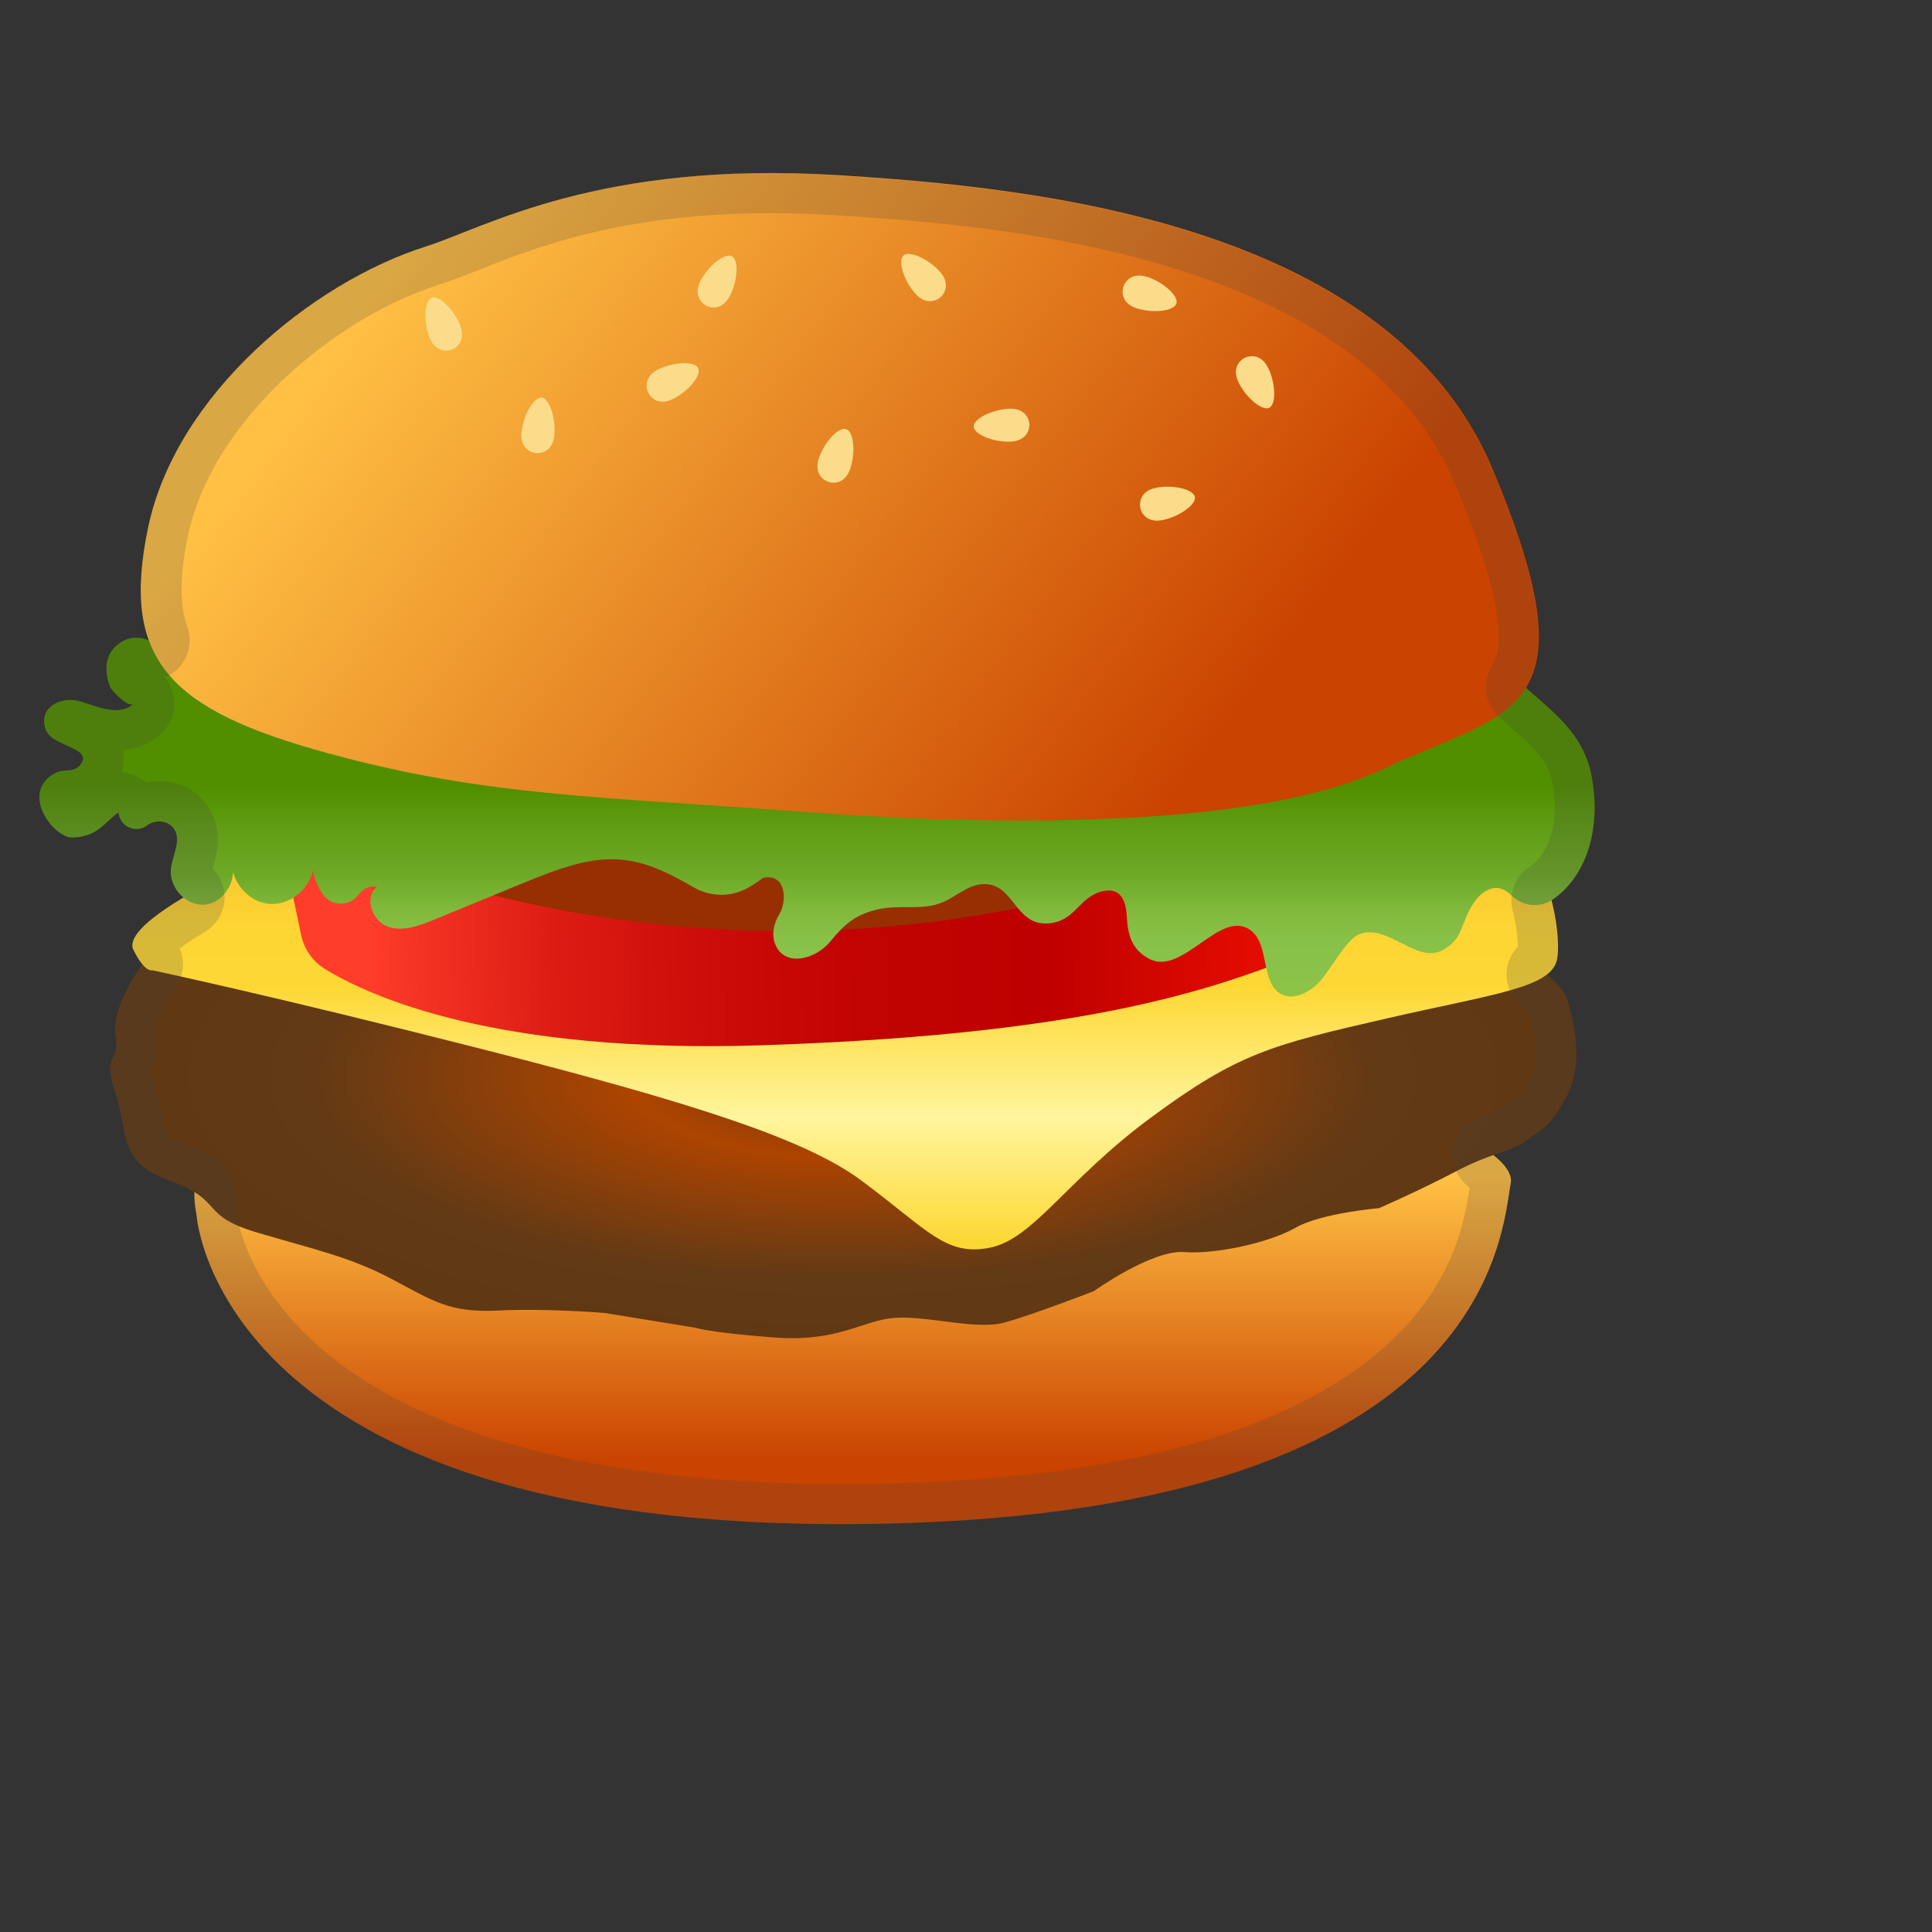 <svg width="150" height="150" style="enable-background:new 0 0 128 128;" xmlns="http://www.w3.org/2000/svg"
  xmlns:xlink="http://www.w3.org/1999/xlink">
  <rect width="100%" height="100%" fill="#333333" stroke="none"/>
  <g id="Layer_1">
    <linearGradient id="SVGID_1_" gradientUnits="userSpaceOnUse" x1="66.207" x2="66.207" y1="91.48" y2="117.402">
      <stop offset="0" style="stop-color:#FFC044" />
      <stop offset="0.847" style="stop-color:#CA4300" />
    </linearGradient>
    <path
      d="M15.27,94.4c0,0,1.62,24.29,51.1,23.93c49.48-0.36,50.2-22.67,50.92-26.45 c0.72-3.78-18.53-11.34-54.16-9.72S13.31,84.31,15.27,94.4z"
      style="fill:url(#SVGID_1_);" />
    <radialGradient id="SVGID_3_" cx="65.458" cy="84.615" gradientTransform="matrix(1 0 0 0.38 0 51.423)"
      gradientUnits="userSpaceOnUse" r="57.048">
      <stop offset="0" style="stop-color:#583223" />
      <stop offset="0.101" style="stop-color:#7B3915" />
      <stop offset="0.225" style="stop-color:#A04106" />
      <stop offset="0.291" style="stop-color:#AE4400" />
      <stop offset="0.321" style="stop-color:#A84302" />
      <stop offset="0.724" style="stop-color:#623A15" />
      <stop offset="0.946" style="stop-color:#603813" />
    </radialGradient>
    <path
      d="M11.49,74.28c0,0-2.88,3.6-2.52,6.06c0.36,2.46-1.08,1.14,0,4.55s0.18,5.31,4.32,6.82 s2.16,2.65,6.66,3.98c4.5,1.33,7.2,1.89,10.44,3.6s4.5,2.65,8.28,2.46c3.78-0.19,8.28,0.19,8.28,0.19l7.02,1.14 c0,0,1.08,0.38,6.12,0.76s6.84-1.33,9.36-1.52c2.52-0.19,6.3,0.95,8.46,0.38c2.16-0.57,7.02-2.46,7.02-2.46s4.5-3.22,7.02-3.03 s6.66-0.76,8.64-1.89c1.98-1.14,6.48-1.52,6.48-1.52s3.06-1.33,5.94-2.84c2.88-1.52,4.32-1.52,5.58-2.46 c1.26-0.95,1.81-1.05,3.06-3.41c1.05-2,0.9-4.74,0-7.58c-0.9-2.84-15.12-10.23-15.12-10.23l-84.39-3.98L11.49,74.28z"
      style="fill:url(#SVGID_3_);" />
    <linearGradient id="SVGID_4_" gradientUnits="userSpaceOnUse" x1="65.618" x2="65.618" y1="65.55" y2="96.368">
      <stop offset="4.926108e-03" style="stop-color:#FBC02D" />
      <stop offset="0.081" style="stop-color:#FCCA30" />
      <stop offset="0.209" style="stop-color:#FDD534" />
      <stop offset="0.36" style="stop-color:#FDD835" />
      <stop offset="0.69" style="stop-color:#FFF59D" />
      <stop offset="1" style="stop-color:#FDD835" />
    </linearGradient>
    <path
      d="M16.19,68.62c0,0-6.73,3.33-5.83,5.13c0.9,1.8,1.45,1.58,1.45,1.58s9.04,1.9,25.77,6.16 s25.07,7.04,29.26,10.14c5.22,3.87,6.55,5.9,9.97,5.25s5.94-5.24,12.6-10.15s9.21-5.59,18.26-7.66c8.55-1.96,12.87-2.38,13.23-4.67 c0.36-2.29-0.9-7.64-2.52-8.46s-81.51-0.49-81.51-0.49C20.13,64.79,16.19,68.62,16.19,68.62z"
      style="fill:url(#SVGID_4_);" />
    <linearGradient id="SVGID_5_" gradientTransform="matrix(1 -0.019 0.019 1 -1.162 1.331)"
      gradientUnits="userSpaceOnUse" x1="28.444" x2="110.172" y1="68.947" y2="68.947">
      <stop offset="0" style="stop-color:#FF3D2A" />
      <stop offset="0.041" style="stop-color:#F63424" />
      <stop offset="0.174" style="stop-color:#DD1D14" />
      <stop offset="0.314" style="stop-color:#CC0D09" />
      <stop offset="0.464" style="stop-color:#C10302" />
      <stop offset="0.64" style="stop-color:#BE0000" />
      <stop offset="0.99" style="stop-color:#FF1500" />
    </linearGradient>
    <path
      d="M22.94,60.59l-0.93,5.52l1.37,6.48c0.23,1.1,0.9,2.06,1.85,2.64 c3.46,2.13,13.29,6.62,34.05,5.92c27.09-0.91,36.7-4.83,45.15-8.53c6.74-2.95,7.93-12.68,8.14-16.5 C85.99,72.86,50.75,73.62,22.94,60.59z"
      style="fill:url(#SVGID_5_);" />
    <path d="M108.22,58.69c0.02-0.89,0-1.43,0-1.43l-81.98-0.38l-1.18,8.17 C51.21,76.25,83.93,74.67,108.22,58.69z"
      style="fill:#972F00;" />
    <linearGradient id="SVGID_6_" gradientUnits="userSpaceOnUse" x1="63.443" x2="63.443" y1="61.032" y2="78.598">
      <stop offset="0" style="stop-color:#518F00" />
      <stop offset="0.197" style="stop-color:#619E15" />
      <stop offset="0.404" style="stop-color:#6FAA27" />
      <stop offset="0.424" style="stop-color:#72AD2B" />
      <stop offset="0.547" style="stop-color:#80B93C" />
      <stop offset="0.678" style="stop-color:#88C147" />
      <stop offset="0.833" style="stop-color:#8BC34A" />
      <stop offset="1" style="stop-color:#8CC63F" />
    </linearGradient>
    <path
      d="M10.38,54.62c-1.04,1.02-2.7,0.3-4.07-0.14c-1.37-0.44-3.06,0.25-2.87,1.72 c0.13,0.98,0.81,1.24,1.68,1.65c0.87,0.4,1.73,0.73,1.13,1.51c-0.62,0.81-1.39,0.09-2.44,0.97c-2,1.68,0.48,4.73,1.81,4.69 c2.03-0.06,2.47-1.19,3.58-1.94l0.03,0.16c0.19,0.98,1.33,1.44,2.15,0.87l0.07-0.05c0.68-0.47,1.67-0.36,2.1,0.35 c0.54,0.9-0.17,2.01-0.28,3.06c-0.15,1.5,1.28,2.95,2.72,2.76s2.48-1.95,1.98-3.37c0,1.63,1.31,3.14,2.87,3.31s3.14-1.03,3.46-2.63 c0.1,0.71,0.39,1.38,0.81,1.95c0.65,0.88,2.04,0.89,2.69,0.01c0.35-0.48,0.91-0.79,1.47-0.64c-1.03,0.74-0.4,2.61,0.78,3.06 c1.18,0.45,2.47-0.03,3.64-0.51c2.16-0.89,4.33-1.78,6.49-2.67c1.49-0.61,2.99-1.23,4.54-1.64c3.77-1,6.14,0.06,9.13,1.79 c1.36,0.79,3.04,0.77,4.38-0.05c0.5-0.31,0.9-0.57,0.97-0.67c1.82-0.43,1.95,1.74,1.29,2.84c-0.44,0.73-0.62,1.62-0.26,2.4 c0.79,1.71,3.14,1.04,4.25-0.33c1.08-1.32,1.9-2.03,3.52-2.44c1.73-0.44,3.36,0.05,4.93-0.49c1.26-0.43,2.14-1.49,3.47-1.51 c2.28-0.04,2.4,3.09,4.79,3.06c2.18-0.03,2.5-1.87,4.12-2.42c1.43-0.48,2.09,0.28,2.17,1.83s0.42,2.64,1.76,3.34 c2.6,1.36,5.56-4.01,7.89-2.2c1.46,1.13,0.72,4.06,2.34,4.93c0.97,0.52,2.16-0.12,2.94-0.91s2.1-3.35,3.13-3.74 c2.24-0.86,4.5,2.43,6.56,1.19c0.98-0.59,1.17-1.1,1.6-2.19c0.42-1.09,1.05-2.26,2.14-2.55c0.52-0.14,1.08,0.1,1.45,0.49 c0.85,0.88,2.24,1.08,3.25,0.38c2.63-1.82,3.84-5.53,3-9.75c-1.06-5.32-7.4-6.79-6.86-9.96c-3.49,1.84-4.56,3.47-8.25,2.13 c-1.77-0.64-3.48-1.66-5.36-1.67c-3.19-0.01-5.67,2.82-8.68,3.91c-2.83,1.03-5.98,0.44-8.78-0.69c-2.79-1.13-5.36-2.78-8.12-3.99 c-5.73-2.51-12.26-3.01-18.28-1.41c-4.51,1.2-8.97,3.56-13.57,2.82c-3.37-0.54-6.28-2.69-9.47-3.93 c-6.92-2.67-13.54,3.83-20.35,4.2c-2.27,0.12-4.46-3.33-6.74-1.42c-1.06,0.89-0.91,2.25-0.53,3.25 C8.67,53.6,9.97,55.02,10.38,54.62z"
      style="fill:url(#SVGID_6_);" />
    <linearGradient id="SVGID_7_" gradientUnits="userSpaceOnUse" x1="32.417" x2="101.99" y1="18.369" y2="70.162">
      <stop offset="0" style="stop-color:#FFC044" />
      <stop offset="0.847" style="stop-color:#CA4300" />
    </linearGradient>
    <path
      d="M33.09,19.13c-8.9,2.81-19.43,11.52-21.59,21.83s1.68,14.16,13.92,17.51 s20.87,3.36,36.95,4.56c16.07,1.2,35.51,1.2,45.11-3.36s16.55-3.84,8.4-23.27S79.18,14.5,65.24,13.61 C46.52,12.41,37.65,17.69,33.09,19.13z"
      style="fill:url(#SVGID_7_);" />
    <g>
      <path
        d="M35.73,25.28c0.41,1.05-0.14,1.67-0.65,1.86c-0.49,0.19-1.32,0.13-1.74-0.94 c-0.48-1.25-0.39-2.87,0.18-3.09C34.09,22.89,35.25,24.04,35.73,25.28z"
        style="fill:#FADC8B;" />
      <path
        d="M52.24,30.98c-1.01,0.5-1.67,0-1.91-0.49c-0.23-0.47-0.24-1.31,0.79-1.82 c1.2-0.59,2.82-0.64,3.09-0.09C54.48,29.14,53.44,30.39,52.24,30.98z"
        style="fill:#FADC8B;" />
      <path
        d="M43.04,33.81c-0.12,1.12-0.88,1.42-1.43,1.36c-0.52-0.05-1.24-0.49-1.12-1.63 c0.14-1.33,0.96-2.73,1.57-2.67C42.66,30.93,43.17,32.48,43.04,33.81z"
        style="fill:#FADC8B;" />
      <path
        d="M56.66,22.99c-0.52,1-1.34,0.99-1.83,0.74c-0.46-0.24-0.97-0.91-0.44-1.93 c0.62-1.19,1.9-2.19,2.44-1.91C57.37,20.18,57.28,21.8,56.66,22.99z"
        style="fill:#FADC8B;" />
      <path
        d="M88.26,23.94c-1.07-0.34-1.21-1.15-1.04-1.68c0.16-0.5,0.73-1.11,1.82-0.77 c1.27,0.4,2.48,1.49,2.3,2.07C91.15,24.16,89.54,24.34,88.26,23.94z"
        style="fill:#FADC8B;" />
      <path
        d="M72.98,21.1c0.75,0.84,0.45,1.61,0.04,1.97c-0.39,0.35-1.2,0.58-1.96-0.28 c-0.89-1-1.37-2.55-0.91-2.96C70.6,19.43,72.09,20.1,72.98,21.1z"
        style="fill:#FADC8B;" />
      <path
        d="M96.16,29.69c-0.49-1.01,0-1.67,0.49-1.91c0.47-0.23,1.31-0.24,1.81,0.79 c0.59,1.2,0.63,2.83,0.08,3.09C98,31.93,96.75,30.89,96.16,29.69z"
        style="fill:#FADC8B;" />
      <path
        d="M90.25,40.38c-1.1,0.22-1.62-0.43-1.72-0.96c-0.1-0.51,0.1-1.33,1.23-1.55 c1.31-0.26,2.89,0.11,3.01,0.71C92.89,39.17,91.56,40.12,90.25,40.38z"
        style="fill:#FADC8B;" />
      <path
        d="M78.37,31.73c1.12-0.04,1.53,0.68,1.55,1.22c0.02,0.52-0.31,1.29-1.46,1.34 c-1.34,0.05-2.84-0.56-2.86-1.17C75.58,32.51,77.04,31.79,78.37,31.73z"
        style="fill:#FADC8B;" />
      <path
        d="M66.01,36.4c-0.36,1.06-1.18,1.19-1.7,1.01c-0.5-0.17-1.1-0.75-0.73-1.84 c0.43-1.27,1.54-2.45,2.12-2.25C66.29,33.51,66.44,35.13,66.01,36.4z"
        style="fill:#FADC8B;" />
    </g>
    <g style="opacity:0.2;">
      <path
        d="M59.88,16.55c1.67,0,3.4,0.06,5.16,0.17c11.01,0.71,40.26,2.58,47.95,20.89 c3.14,7.48,4.07,12.1,2.83,14.13c-0.78,1.28-0.54,2.94,0.57,3.94c0.28,0.25,0.57,0.51,0.88,0.77c1.49,1.29,2.9,2.5,3.24,4.24 c0.56,2.82-0.07,5.35-1.61,6.51c-0.02,0.01-0.05,0.03-0.07,0.04c-1.16,0.72-1.73,2.11-1.39,3.43c0.31,1.21,0.41,2.23,0.41,2.82 c-0.54,0.56-0.86,1.3-0.88,2.09c-0.02,0.94,0.37,1.83,1.08,2.44c0.39,0.33,0.59,0.55,0.68,0.66c0.63,2.12,0.69,3.91,0.14,4.94 c-0.69,1.31-0.87,1.44-1.53,1.91c-0.2,0.14-0.41,0.29-0.64,0.47c-0.24,0.18-0.63,0.32-1.36,0.58l-0.46,0.16 c-1.07,0.38-1.85,1.32-2.03,2.44c-0.18,1.12,0.26,2.26,1.16,2.96c0.03,0.03,0.06,0.05,0.09,0.07c-0.39,2.57-1.23,7.81-7.03,12.74 c-7.84,6.67-21.54,10.13-40.71,10.27c-0.36,0-0.71,0-1.06,0c-13.01,0-30.61-1.87-40.63-10.76c-5.74-5.1-6.26-10.09-6.27-10.26 c-0.01-0.13-0.03-0.26-0.05-0.39c-0.08-0.43-0.12-0.83-0.12-1.19c0.02-1.1-0.54-2.13-1.47-2.71c-0.66-0.41-1.44-0.78-2.38-1.12 c-1.46-0.53-1.46-0.53-1.78-2.21c-0.14-0.72-0.31-1.61-0.63-2.62c-0.12-0.37-0.18-0.62-0.22-0.79c0.33-0.76,0.56-1.72,0.33-3.25 c-0.02-0.31,0.33-1.52,1.55-3.24c0.64-0.9,0.74-2.05,0.32-3.03c0.41-0.32,1.04-0.75,1.95-1.29c0.88-0.52,1.45-1.44,1.53-2.46 c0.07-0.92-0.28-1.82-0.93-2.46c0.02-0.06,0.03-0.12,0.05-0.18c0.27-0.94,0.77-2.7-0.28-4.46c-0.81-1.35-2.25-2.16-3.86-2.16 c-0.36,0-0.72,0.04-1.07,0.12c-0.26-0.24-0.57-0.44-0.91-0.57c-0.32-0.13-0.65-0.21-0.98-0.23c0.21-0.68,0.18-1.29,0.1-1.71 c1.47-0.13,2.46-0.81,3.06-1.39c1.18-1.16,1.25-3.03,0.18-4.27c0.38-0.15,0.73-0.38,1.02-0.68c0.86-0.86,1.14-2.13,0.73-3.27 c-0.61-1.67-0.59-3.97,0.05-7.03c1.87-8.94,11.37-16.94,19.48-19.5c0.88-0.28,1.84-0.66,2.94-1.09 C41.46,19.24,48.24,16.55,59.88,16.55 M59.88,13.43c-15.1,0-22.69,4.4-26.79,5.69c-8.9,2.81-19.43,11.52-21.59,21.83 c-0.76,3.63-0.76,6.44,0.07,8.73c-0.33-0.12-0.66-0.2-1-0.2c-0.49,0-0.98,0.16-1.48,0.58c-1.06,0.89-0.91,2.25-0.53,3.25 c0.09,0.25,1.1,1.37,1.63,1.37c0.07,0,0.14-0.02,0.19-0.07C9.99,55,9.51,55.14,9,55.14c-0.86,0-1.83-0.38-2.69-0.66 c-0.28-0.09-0.57-0.13-0.85-0.13c-1.12,0-2.17,0.68-2.02,1.85c0.13,0.98,0.81,1.24,1.68,1.65c0.87,0.4,1.73,0.73,1.13,1.51 c-0.62,0.81-1.39,0.09-2.44,0.96C1.83,61.98,4.26,65,5.6,65c0.01,0,0.02,0,0.03,0c2.03,0,2.47-1.19,3.58-1.94l0.03,0.16 c0.14,0.69,0.73,1.12,1.36,1.12c0.27,0,0.54-0.08,0.79-0.25l0.07-0.05c0.27-0.19,0.59-0.28,0.91-0.28c0.47,0,0.93,0.21,1.19,0.64 c0.54,0.9-0.17,2.01-0.27,3.06c-0.08,0.86,0.35,1.69,1,2.21c-1.92,1.13-4.52,2.93-3.94,4.09c0.27,0.54,0.5,0.88,0.7,1.12 c-0.79,1.12-2.36,3.62-2.09,5.48c0.36,2.46-1.08,1.14,0,4.55c1.08,3.41,0.18,5.31,4.32,6.82c0.8,0.29,1.37,0.57,1.81,0.84 c-0.01,0.58,0.05,1.19,0.17,1.85c0,0,1.6,23.94,50.02,23.94c0.36,0,0.72,0,1.08,0c49.48-0.36,50.2-22.67,50.92-26.45 c0.12-0.65-0.35-1.41-1.38-2.21c1.1-0.4,1.91-0.63,2.64-1.18c1.26-0.95,1.81-1.05,3.06-3.41c1.05-2,0.9-4.74,0-7.58 c-0.16-0.49-0.72-1.13-1.54-1.84c0.46-0.36,0.74-0.77,0.82-1.27c0.17-1.08-0.03-2.85-0.45-4.5c0.04-0.02,0.08-0.04,0.11-0.06 c2.63-1.82,3.84-5.53,3-9.75c-0.65-3.26-3.27-5.07-5.09-6.71c1.74-2.84,1.35-7.52-2.61-16.96c-8.16-19.43-36.68-21.9-50.62-22.79 C63.35,13.49,61.57,13.43,59.88,13.43L59.88,13.43z"
        style="fill:#424242;" />
    </g>
  </g>
</svg>